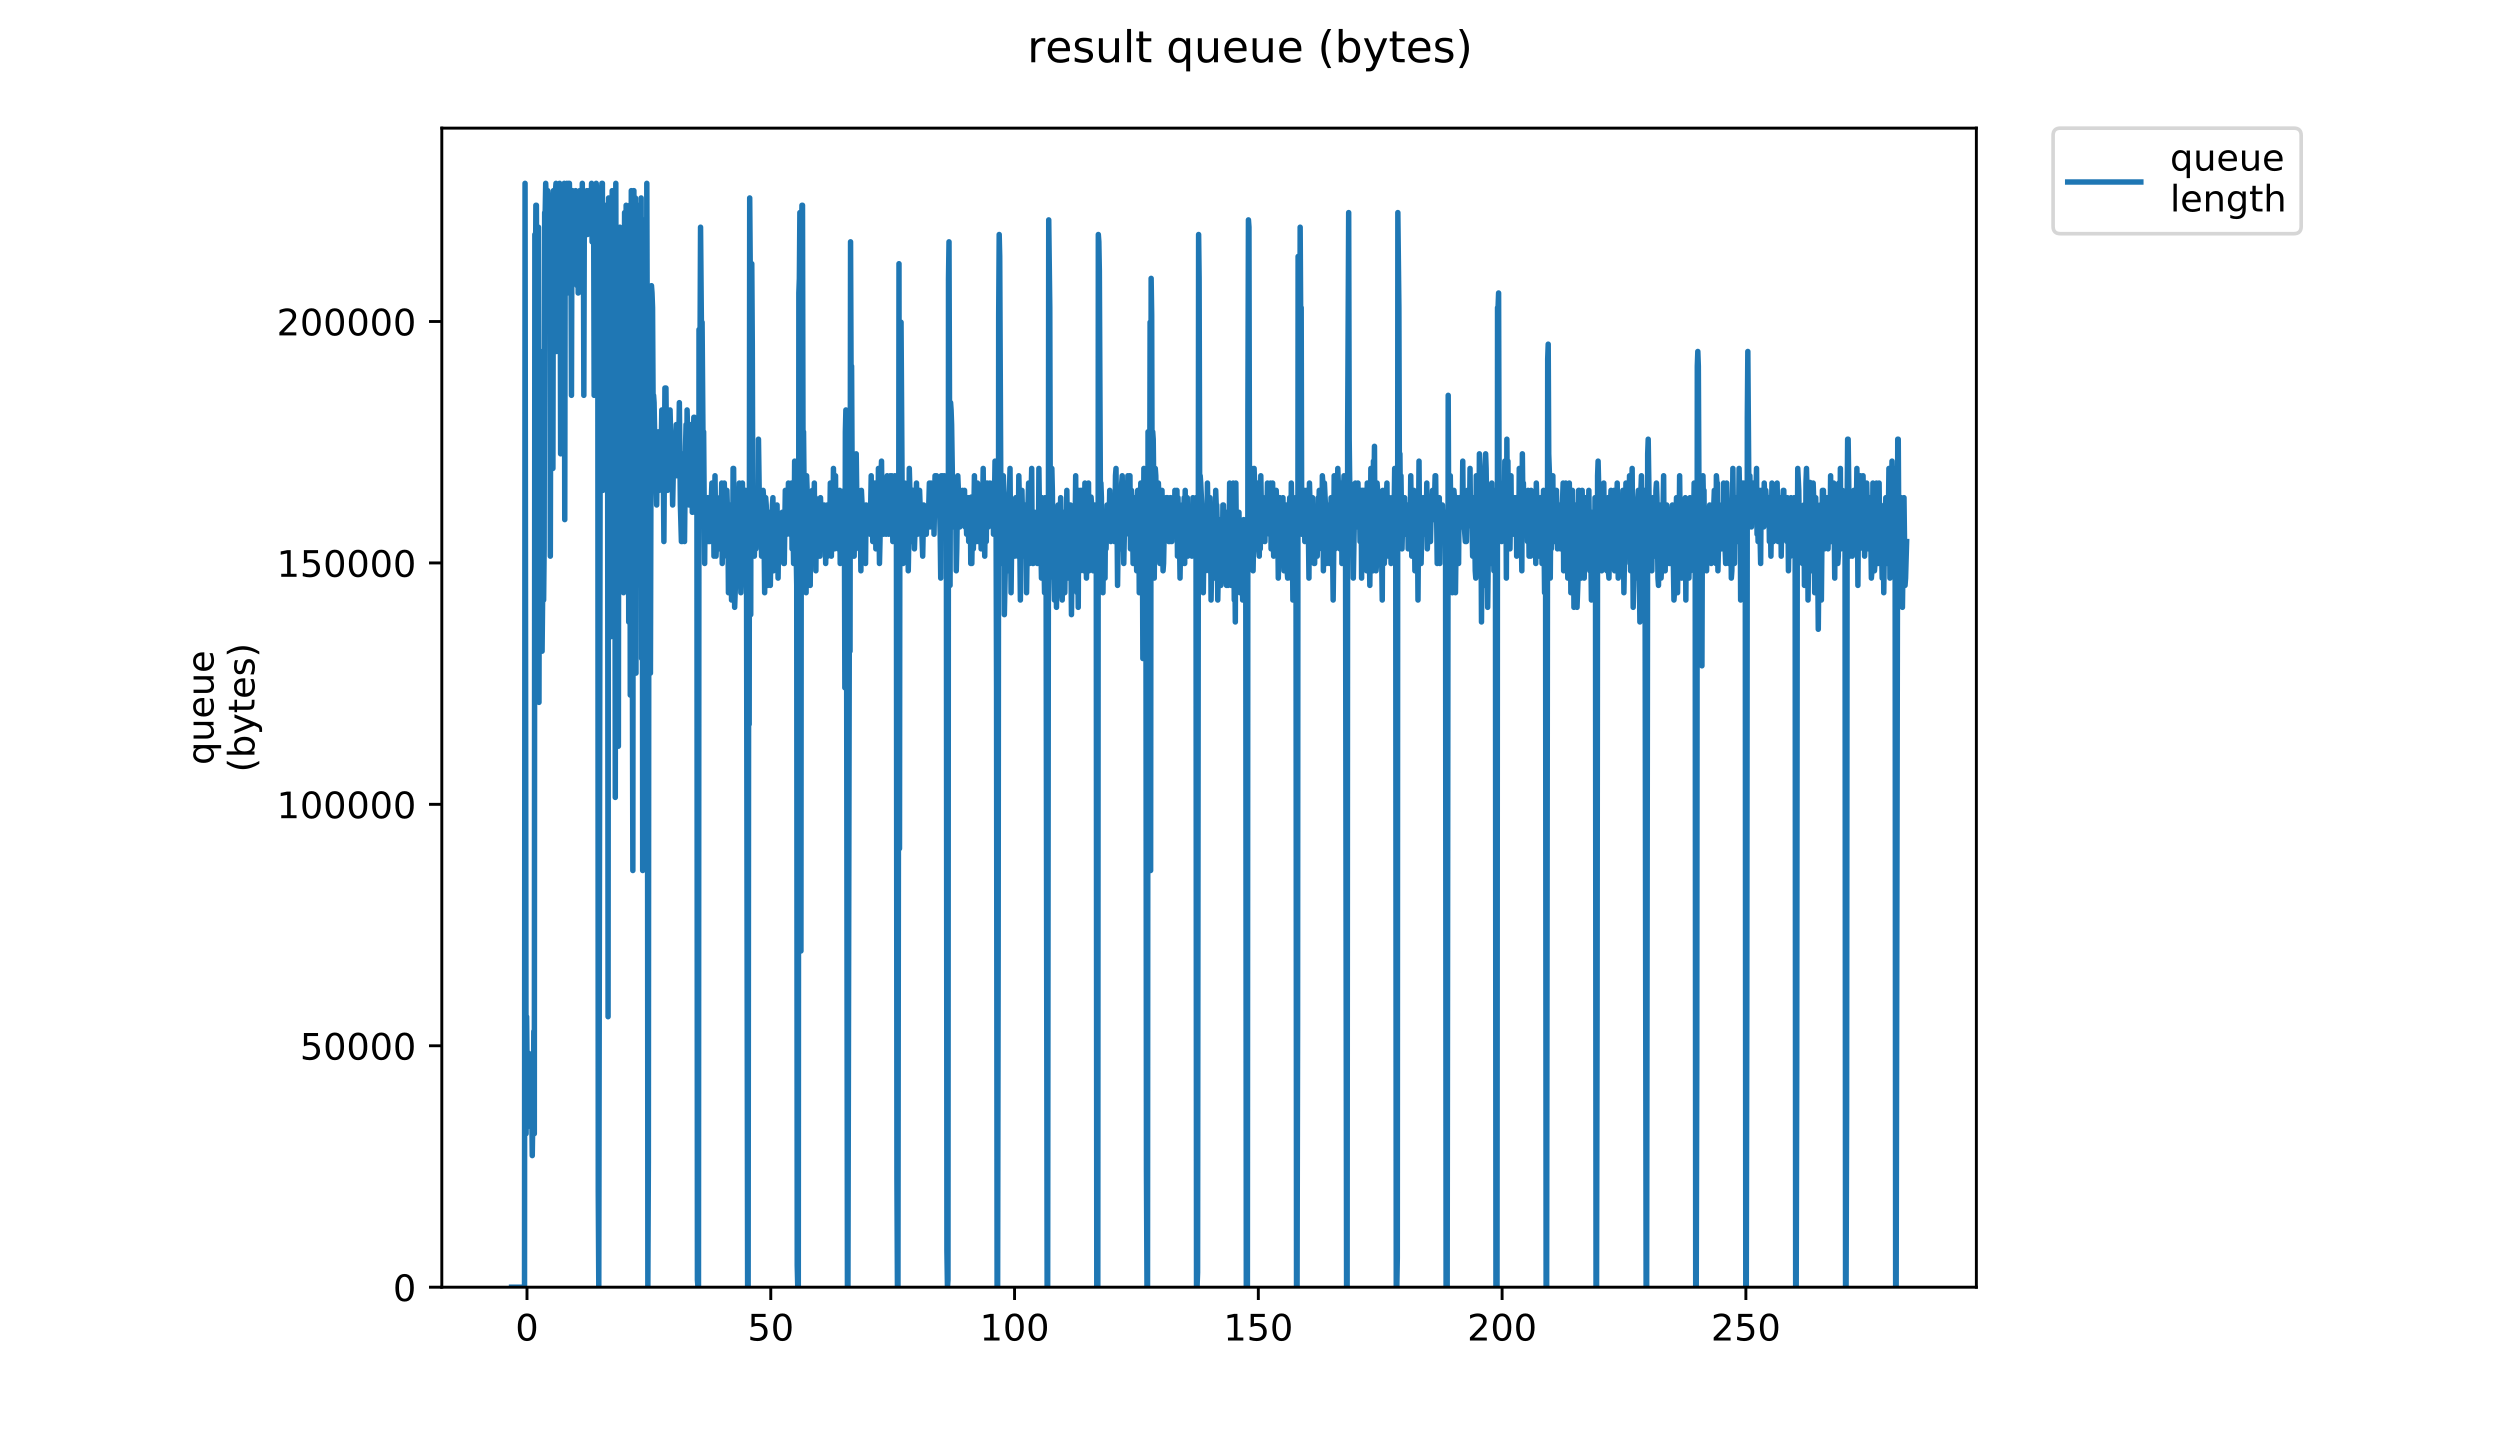 <?xml version="1.0" encoding="utf-8" standalone="no"?>
<!DOCTYPE svg PUBLIC "-//W3C//DTD SVG 1.1//EN"
  "http://www.w3.org/Graphics/SVG/1.1/DTD/svg11.dtd">
<!-- Created with matplotlib (https://matplotlib.org/) -->
<svg height="396pt" version="1.1" viewBox="0 0 684 396" width="684pt" xmlns="http://www.w3.org/2000/svg" xmlns:xlink="http://www.w3.org/1999/xlink">
 <defs>
  <style type="text/css">
*{stroke-linecap:butt;stroke-linejoin:round;}
  </style>
 </defs>
 <g id="figure_1">
  <g id="patch_1">
   <path d="M 0 396 
L 684 396 
L 684 0 
L 0 0 
z
" style="fill:#ffffff;"/>
  </g>
  <g id="axes_1">
   <g id="patch_2">
    <path d="M 120.879 352.174 
L 540.734 352.174 
L 540.734 35.062 
L 120.879 35.062 
z
" style="fill:#ffffff;"/>
   </g>
   <g id="matplotlib.axis_1">
    <g id="xtick_1">
     <g id="line2d_1">
      <defs>
       <path d="M 0 0 
L 0 3.5 
" id="m35d3e239e5" style="stroke:#000000;stroke-width:0.8;"/>
      </defs>
      <g>
       <use style="stroke:#000000;stroke-width:0.8;" x="144.186" xlink:href="#m35d3e239e5" y="352.174"/>
      </g>
     </g>
     <g id="text_1">
      <!-- 0 -->
      <defs>
       <path d="M 31.781 66.406 
Q 24.172 66.406 20.328 58.906 
Q 16.5 51.422 16.5 36.375 
Q 16.5 21.391 20.328 13.891 
Q 24.172 6.391 31.781 6.391 
Q 39.453 6.391 43.281 13.891 
Q 47.125 21.391 47.125 36.375 
Q 47.125 51.422 43.281 58.906 
Q 39.453 66.406 31.781 66.406 
z
M 31.781 74.219 
Q 44.047 74.219 50.516 64.516 
Q 56.984 54.828 56.984 36.375 
Q 56.984 17.969 50.516 8.266 
Q 44.047 -1.422 31.781 -1.422 
Q 19.531 -1.422 13.062 8.266 
Q 6.594 17.969 6.594 36.375 
Q 6.594 54.828 13.062 64.516 
Q 19.531 74.219 31.781 74.219 
z
" id="DejaVuSans-48"/>
      </defs>
      <g transform="translate(141.005 366.773)scale(0.1 -0.1)">
       <use xlink:href="#DejaVuSans-48"/>
      </g>
     </g>
    </g>
    <g id="xtick_2">
     <g id="line2d_2">
      <g>
       <use style="stroke:#000000;stroke-width:0.8;" x="210.884" xlink:href="#m35d3e239e5" y="352.174"/>
      </g>
     </g>
     <g id="text_2">
      <!-- 50 -->
      <defs>
       <path d="M 10.797 72.906 
L 49.516 72.906 
L 49.516 64.594 
L 19.828 64.594 
L 19.828 46.734 
Q 21.969 47.469 24.109 47.828 
Q 26.266 48.188 28.422 48.188 
Q 40.625 48.188 47.75 41.5 
Q 54.891 34.812 54.891 23.391 
Q 54.891 11.625 47.562 5.094 
Q 40.234 -1.422 26.906 -1.422 
Q 22.312 -1.422 17.547 -0.641 
Q 12.797 0.141 7.719 1.703 
L 7.719 11.625 
Q 12.109 9.234 16.797 8.062 
Q 21.484 6.891 26.703 6.891 
Q 35.156 6.891 40.078 11.328 
Q 45.016 15.766 45.016 23.391 
Q 45.016 31 40.078 35.438 
Q 35.156 39.891 26.703 39.891 
Q 22.75 39.891 18.812 39.016 
Q 14.891 38.141 10.797 36.281 
z
" id="DejaVuSans-53"/>
      </defs>
      <g transform="translate(204.521 366.773)scale(0.1 -0.1)">
       <use xlink:href="#DejaVuSans-53"/>
       <use x="63.623" xlink:href="#DejaVuSans-48"/>
      </g>
     </g>
    </g>
    <g id="xtick_3">
     <g id="line2d_3">
      <g>
       <use style="stroke:#000000;stroke-width:0.8;" x="277.581" xlink:href="#m35d3e239e5" y="352.174"/>
      </g>
     </g>
     <g id="text_3">
      <!-- 100 -->
      <defs>
       <path d="M 12.406 8.297 
L 28.516 8.297 
L 28.516 63.922 
L 10.984 60.406 
L 10.984 69.391 
L 28.422 72.906 
L 38.281 72.906 
L 38.281 8.297 
L 54.391 8.297 
L 54.391 0 
L 12.406 0 
z
" id="DejaVuSans-49"/>
      </defs>
      <g transform="translate(268.037 366.773)scale(0.1 -0.1)">
       <use xlink:href="#DejaVuSans-49"/>
       <use x="63.623" xlink:href="#DejaVuSans-48"/>
       <use x="127.246" xlink:href="#DejaVuSans-48"/>
      </g>
     </g>
    </g>
    <g id="xtick_4">
     <g id="line2d_4">
      <g>
       <use style="stroke:#000000;stroke-width:0.8;" x="344.278" xlink:href="#m35d3e239e5" y="352.174"/>
      </g>
     </g>
     <g id="text_4">
      <!-- 150 -->
      <g transform="translate(334.734 366.773)scale(0.1 -0.1)">
       <use xlink:href="#DejaVuSans-49"/>
       <use x="63.623" xlink:href="#DejaVuSans-53"/>
       <use x="127.246" xlink:href="#DejaVuSans-48"/>
      </g>
     </g>
    </g>
    <g id="xtick_5">
     <g id="line2d_5">
      <g>
       <use style="stroke:#000000;stroke-width:0.8;" x="410.975" xlink:href="#m35d3e239e5" y="352.174"/>
      </g>
     </g>
     <g id="text_5">
      <!-- 200 -->
      <defs>
       <path d="M 19.188 8.297 
L 53.609 8.297 
L 53.609 0 
L 7.328 0 
L 7.328 8.297 
Q 12.938 14.109 22.625 23.891 
Q 32.328 33.688 34.812 36.531 
Q 39.547 41.844 41.422 45.531 
Q 43.312 49.219 43.312 52.781 
Q 43.312 58.594 39.234 62.25 
Q 35.156 65.922 28.609 65.922 
Q 23.969 65.922 18.812 64.312 
Q 13.672 62.703 7.812 59.422 
L 7.812 69.391 
Q 13.766 71.781 18.938 73 
Q 24.125 74.219 28.422 74.219 
Q 39.75 74.219 46.484 68.547 
Q 53.219 62.891 53.219 53.422 
Q 53.219 48.922 51.531 44.891 
Q 49.859 40.875 45.406 35.406 
Q 44.188 33.984 37.641 27.219 
Q 31.109 20.453 19.188 8.297 
z
" id="DejaVuSans-50"/>
      </defs>
      <g transform="translate(401.432 366.773)scale(0.1 -0.1)">
       <use xlink:href="#DejaVuSans-50"/>
       <use x="63.623" xlink:href="#DejaVuSans-48"/>
       <use x="127.246" xlink:href="#DejaVuSans-48"/>
      </g>
     </g>
    </g>
    <g id="xtick_6">
     <g id="line2d_6">
      <g>
       <use style="stroke:#000000;stroke-width:0.8;" x="477.673" xlink:href="#m35d3e239e5" y="352.174"/>
      </g>
     </g>
     <g id="text_6">
      <!-- 250 -->
      <g transform="translate(468.129 366.773)scale(0.1 -0.1)">
       <use xlink:href="#DejaVuSans-50"/>
       <use x="63.623" xlink:href="#DejaVuSans-53"/>
       <use x="127.246" xlink:href="#DejaVuSans-48"/>
      </g>
     </g>
    </g>
   </g>
   <g id="matplotlib.axis_2">
    <g id="ytick_1">
     <g id="line2d_7">
      <defs>
       <path d="M 0 0 
L -3.5 0 
" id="m2bc2cd49a1" style="stroke:#000000;stroke-width:0.8;"/>
      </defs>
      <g>
       <use style="stroke:#000000;stroke-width:0.8;" x="120.879" xlink:href="#m2bc2cd49a1" y="352.174"/>
      </g>
     </g>
     <g id="text_7">
      <!-- 0 -->
      <g transform="translate(107.516 355.973)scale(0.1 -0.1)">
       <use xlink:href="#DejaVuSans-48"/>
      </g>
     </g>
    </g>
    <g id="ytick_2">
     <g id="line2d_8">
      <g>
       <use style="stroke:#000000;stroke-width:0.8;" x="120.879" xlink:href="#m2bc2cd49a1" y="286.122"/>
      </g>
     </g>
     <g id="text_8">
      <!-- 50000 -->
      <g transform="translate(82.066 289.921)scale(0.1 -0.1)">
       <use xlink:href="#DejaVuSans-53"/>
       <use x="63.623" xlink:href="#DejaVuSans-48"/>
       <use x="127.246" xlink:href="#DejaVuSans-48"/>
       <use x="190.869" xlink:href="#DejaVuSans-48"/>
       <use x="254.492" xlink:href="#DejaVuSans-48"/>
      </g>
     </g>
    </g>
    <g id="ytick_3">
     <g id="line2d_9">
      <g>
       <use style="stroke:#000000;stroke-width:0.8;" x="120.879" xlink:href="#m2bc2cd49a1" y="220.069"/>
      </g>
     </g>
     <g id="text_9">
      <!-- 100000 -->
      <g transform="translate(75.704 223.868)scale(0.1 -0.1)">
       <use xlink:href="#DejaVuSans-49"/>
       <use x="63.623" xlink:href="#DejaVuSans-48"/>
       <use x="127.246" xlink:href="#DejaVuSans-48"/>
       <use x="190.869" xlink:href="#DejaVuSans-48"/>
       <use x="254.492" xlink:href="#DejaVuSans-48"/>
       <use x="318.115" xlink:href="#DejaVuSans-48"/>
      </g>
     </g>
    </g>
    <g id="ytick_4">
     <g id="line2d_10">
      <g>
       <use style="stroke:#000000;stroke-width:0.8;" x="120.879" xlink:href="#m2bc2cd49a1" y="154.016"/>
      </g>
     </g>
     <g id="text_10">
      <!-- 150000 -->
      <g transform="translate(75.704 157.816)scale(0.1 -0.1)">
       <use xlink:href="#DejaVuSans-49"/>
       <use x="63.623" xlink:href="#DejaVuSans-53"/>
       <use x="127.246" xlink:href="#DejaVuSans-48"/>
       <use x="190.869" xlink:href="#DejaVuSans-48"/>
       <use x="254.492" xlink:href="#DejaVuSans-48"/>
       <use x="318.115" xlink:href="#DejaVuSans-48"/>
      </g>
     </g>
    </g>
    <g id="ytick_5">
     <g id="line2d_11">
      <g>
       <use style="stroke:#000000;stroke-width:0.8;" x="120.879" xlink:href="#m2bc2cd49a1" y="87.964"/>
      </g>
     </g>
     <g id="text_11">
      <!-- 200000 -->
      <g transform="translate(75.704 91.763)scale(0.1 -0.1)">
       <use xlink:href="#DejaVuSans-50"/>
       <use x="63.623" xlink:href="#DejaVuSans-48"/>
       <use x="127.246" xlink:href="#DejaVuSans-48"/>
       <use x="190.869" xlink:href="#DejaVuSans-48"/>
       <use x="254.492" xlink:href="#DejaVuSans-48"/>
       <use x="318.115" xlink:href="#DejaVuSans-48"/>
      </g>
     </g>
    </g>
    <g id="text_12">
     <!-- queue -->
     <defs>
      <path d="M 14.797 27.297 
Q 14.797 17.391 18.875 11.75 
Q 22.953 6.109 30.078 6.109 
Q 37.203 6.109 41.297 11.75 
Q 45.406 17.391 45.406 27.297 
Q 45.406 37.203 41.297 42.844 
Q 37.203 48.484 30.078 48.484 
Q 22.953 48.484 18.875 42.844 
Q 14.797 37.203 14.797 27.297 
z
M 45.406 8.203 
Q 42.578 3.328 38.25 0.953 
Q 33.938 -1.422 27.875 -1.422 
Q 17.969 -1.422 11.734 6.484 
Q 5.516 14.406 5.516 27.297 
Q 5.516 40.188 11.734 48.094 
Q 17.969 56 27.875 56 
Q 33.938 56 38.25 53.625 
Q 42.578 51.266 45.406 46.391 
L 45.406 54.688 
L 54.391 54.688 
L 54.391 -20.797 
L 45.406 -20.797 
z
" id="DejaVuSans-113"/>
      <path d="M 8.5 21.578 
L 8.5 54.688 
L 17.484 54.688 
L 17.484 21.922 
Q 17.484 14.156 20.5 10.266 
Q 23.531 6.391 29.594 6.391 
Q 36.859 6.391 41.078 11.031 
Q 45.312 15.672 45.312 23.688 
L 45.312 54.688 
L 54.297 54.688 
L 54.297 0 
L 45.312 0 
L 45.312 8.406 
Q 42.047 3.422 37.719 1 
Q 33.406 -1.422 27.688 -1.422 
Q 18.266 -1.422 13.375 4.438 
Q 8.5 10.297 8.5 21.578 
z
M 31.109 56 
z
" id="DejaVuSans-117"/>
      <path d="M 56.203 29.594 
L 56.203 25.203 
L 14.891 25.203 
Q 15.484 15.922 20.484 11.062 
Q 25.484 6.203 34.422 6.203 
Q 39.594 6.203 44.453 7.469 
Q 49.312 8.734 54.109 11.281 
L 54.109 2.781 
Q 49.266 0.734 44.188 -0.344 
Q 39.109 -1.422 33.891 -1.422 
Q 20.797 -1.422 13.156 6.188 
Q 5.516 13.812 5.516 26.812 
Q 5.516 40.234 12.766 48.109 
Q 20.016 56 32.328 56 
Q 43.359 56 49.781 48.891 
Q 56.203 41.797 56.203 29.594 
z
M 47.219 32.234 
Q 47.125 39.594 43.094 43.984 
Q 39.062 48.391 32.422 48.391 
Q 24.906 48.391 20.391 44.141 
Q 15.875 39.891 15.188 32.172 
z
" id="DejaVuSans-101"/>
     </defs>
     <g transform="translate(58.426 209.283)rotate(-90)scale(0.1 -0.1)">
      <use xlink:href="#DejaVuSans-113"/>
      <use x="63.477" xlink:href="#DejaVuSans-117"/>
      <use x="126.855" xlink:href="#DejaVuSans-101"/>
      <use x="188.379" xlink:href="#DejaVuSans-117"/>
      <use x="251.758" xlink:href="#DejaVuSans-101"/>
     </g>
     <!-- (bytes) -->
     <defs>
      <path d="M 31 75.875 
Q 24.469 64.656 21.281 53.656 
Q 18.109 42.672 18.109 31.391 
Q 18.109 20.125 21.312 9.062 
Q 24.516 -2 31 -13.188 
L 23.188 -13.188 
Q 15.875 -1.703 12.234 9.375 
Q 8.594 20.453 8.594 31.391 
Q 8.594 42.281 12.203 53.312 
Q 15.828 64.359 23.188 75.875 
z
" id="DejaVuSans-40"/>
      <path d="M 48.688 27.297 
Q 48.688 37.203 44.609 42.844 
Q 40.531 48.484 33.406 48.484 
Q 26.266 48.484 22.188 42.844 
Q 18.109 37.203 18.109 27.297 
Q 18.109 17.391 22.188 11.75 
Q 26.266 6.109 33.406 6.109 
Q 40.531 6.109 44.609 11.75 
Q 48.688 17.391 48.688 27.297 
z
M 18.109 46.391 
Q 20.953 51.266 25.266 53.625 
Q 29.594 56 35.594 56 
Q 45.562 56 51.781 48.094 
Q 58.016 40.188 58.016 27.297 
Q 58.016 14.406 51.781 6.484 
Q 45.562 -1.422 35.594 -1.422 
Q 29.594 -1.422 25.266 0.953 
Q 20.953 3.328 18.109 8.203 
L 18.109 0 
L 9.078 0 
L 9.078 75.984 
L 18.109 75.984 
z
" id="DejaVuSans-98"/>
      <path d="M 32.172 -5.078 
Q 28.375 -14.844 24.75 -17.812 
Q 21.141 -20.797 15.094 -20.797 
L 7.906 -20.797 
L 7.906 -13.281 
L 13.188 -13.281 
Q 16.891 -13.281 18.938 -11.516 
Q 21 -9.766 23.484 -3.219 
L 25.094 0.875 
L 2.984 54.688 
L 12.5 54.688 
L 29.594 11.922 
L 46.688 54.688 
L 56.203 54.688 
z
" id="DejaVuSans-121"/>
      <path d="M 18.312 70.219 
L 18.312 54.688 
L 36.812 54.688 
L 36.812 47.703 
L 18.312 47.703 
L 18.312 18.016 
Q 18.312 11.328 20.141 9.422 
Q 21.969 7.516 27.594 7.516 
L 36.812 7.516 
L 36.812 0 
L 27.594 0 
Q 17.188 0 13.234 3.875 
Q 9.281 7.766 9.281 18.016 
L 9.281 47.703 
L 2.688 47.703 
L 2.688 54.688 
L 9.281 54.688 
L 9.281 70.219 
z
" id="DejaVuSans-116"/>
      <path d="M 44.281 53.078 
L 44.281 44.578 
Q 40.484 46.531 36.375 47.5 
Q 32.281 48.484 27.875 48.484 
Q 21.188 48.484 17.844 46.438 
Q 14.5 44.391 14.5 40.281 
Q 14.5 37.156 16.891 35.375 
Q 19.281 33.594 26.516 31.984 
L 29.594 31.297 
Q 39.156 29.25 43.188 25.516 
Q 47.219 21.781 47.219 15.094 
Q 47.219 7.469 41.188 3.016 
Q 35.156 -1.422 24.609 -1.422 
Q 20.219 -1.422 15.453 -0.562 
Q 10.688 0.297 5.422 2 
L 5.422 11.281 
Q 10.406 8.688 15.234 7.391 
Q 20.062 6.109 24.812 6.109 
Q 31.156 6.109 34.562 8.281 
Q 37.984 10.453 37.984 14.406 
Q 37.984 18.062 35.516 20.016 
Q 33.062 21.969 24.703 23.781 
L 21.578 24.516 
Q 13.234 26.266 9.516 29.906 
Q 5.812 33.547 5.812 39.891 
Q 5.812 47.609 11.281 51.797 
Q 16.75 56 26.812 56 
Q 31.781 56 36.172 55.266 
Q 40.578 54.547 44.281 53.078 
z
" id="DejaVuSans-115"/>
      <path d="M 8.016 75.875 
L 15.828 75.875 
Q 23.141 64.359 26.781 53.312 
Q 30.422 42.281 30.422 31.391 
Q 30.422 20.453 26.781 9.375 
Q 23.141 -1.703 15.828 -13.188 
L 8.016 -13.188 
Q 14.5 -2 17.703 9.062 
Q 20.906 20.125 20.906 31.391 
Q 20.906 42.672 17.703 53.656 
Q 14.5 64.656 8.016 75.875 
z
" id="DejaVuSans-41"/>
     </defs>
     <g transform="translate(69.624 211.295)rotate(-90)scale(0.1 -0.1)">
      <use xlink:href="#DejaVuSans-40"/>
      <use x="39.014" xlink:href="#DejaVuSans-98"/>
      <use x="102.49" xlink:href="#DejaVuSans-121"/>
      <use x="161.67" xlink:href="#DejaVuSans-116"/>
      <use x="200.879" xlink:href="#DejaVuSans-101"/>
      <use x="262.402" xlink:href="#DejaVuSans-115"/>
      <use x="314.502" xlink:href="#DejaVuSans-41"/>
     </g>
    </g>
   </g>
   <g id="line2d_12">
    <path clip-path="url(#pea3eb26636)" d="M 139.963 352.174 
L 143.509 352.174 
L 143.653 50.163 
L 143.938 310.173 
L 144.078 278.171 
L 144.36 308.173 
L 144.504 308.173 
L 144.644 288.172 
L 144.785 306.18 
L 144.926 304.172 
L 145.206 308.173 
L 145.346 290.172 
L 145.626 316.173 
L 145.767 306.18 
L 145.908 310.173 
L 146.048 282.172 
L 146.19 310.173 
L 146.332 64.164 
L 146.474 82.164 
L 146.614 56.163 
L 146.756 56.163 
L 147.039 120.166 
L 147.182 108.165 
L 147.324 62.163 
L 147.466 192.168 
L 147.609 114.165 
L 147.891 96.165 
L 148.172 174.168 
L 148.313 178.168 
L 148.594 150.167 
L 148.734 164.167 
L 148.877 150.167 
L 149.02 58.163 
L 149.162 58.163 
L 149.302 50.163 
L 149.444 54.163 
L 149.584 54.163 
L 149.725 58.163 
L 149.866 52.163 
L 150.148 56.163 
L 150.288 72.153 
L 150.429 66.164 
L 150.569 152.167 
L 150.71 82.164 
L 150.992 110.165 
L 151.276 128.166 
L 151.417 52.163 
L 151.557 64.164 
L 151.698 52.163 
L 151.839 66.164 
L 151.98 52.163 
L 152.12 50.163 
L 152.261 96.165 
L 152.543 56.163 
L 152.683 52.163 
L 152.964 94.165 
L 153.104 50.163 
L 153.244 58.163 
L 153.386 124.166 
L 153.671 52.163 
L 153.812 56.163 
L 153.953 64.164 
L 154.093 52.163 
L 154.233 96.165 
L 154.373 50.163 
L 154.514 142.166 
L 154.656 54.163 
L 154.799 52.163 
L 154.939 54.163 
L 155.083 50.163 
L 155.224 80.164 
L 155.506 50.163 
L 155.646 52.163 
L 155.789 50.163 
L 155.931 58.163 
L 156.073 58.163 
L 156.214 70.164 
L 156.355 108.165 
L 156.495 52.163 
L 156.635 52.163 
L 156.778 58.163 
L 156.921 56.163 
L 157.204 60.163 
L 157.345 58.163 
L 157.485 52.163 
L 157.625 56.163 
L 157.767 54.163 
L 157.908 78.164 
L 158.049 54.163 
L 158.19 80.164 
L 158.33 54.163 
L 158.471 56.163 
L 158.612 52.163 
L 158.753 56.163 
L 158.894 52.163 
L 159.035 56.163 
L 159.176 66.164 
L 159.316 50.163 
L 159.457 80.164 
L 159.597 56.163 
L 159.738 108.165 
L 159.879 56.163 
L 160.019 58.163 
L 160.159 54.163 
L 160.301 54.163 
L 160.441 56.163 
L 160.582 52.163 
L 160.722 64.164 
L 161.004 54.163 
L 161.145 52.163 
L 161.567 52.163 
L 161.708 60.163 
L 161.849 50.163 
L 161.991 66.164 
L 162.273 62.163 
L 162.415 56.163 
L 162.557 108.165 
L 162.698 64.164 
L 162.839 62.163 
L 162.98 88.164 
L 163.121 50.163 
L 163.403 56.163 
L 163.544 52.163 
L 163.685 326.173 
L 163.828 352.174 
L 164.252 92.165 
L 164.393 58.163 
L 164.674 50.163 
L 164.815 50.163 
L 164.957 134.166 
L 165.241 112.165 
L 165.382 86.164 
L 165.523 132.166 
L 165.805 56.163 
L 165.946 68.164 
L 166.086 68.164 
L 166.228 90.165 
L 166.369 278.171 
L 166.51 54.163 
L 166.651 136.166 
L 166.792 114.165 
L 166.932 60.163 
L 167.073 60.163 
L 167.214 174.168 
L 167.354 140.166 
L 167.494 52.163 
L 167.637 136.166 
L 167.778 76.164 
L 167.92 96.165 
L 168.061 54.163 
L 168.203 94.165 
L 168.344 218.169 
L 168.485 50.163 
L 168.766 204.169 
L 168.907 66.164 
L 169.049 74.164 
L 169.19 204.169 
L 169.331 64.164 
L 169.472 94.165 
L 169.612 62.163 
L 169.755 92.165 
L 169.897 96.165 
L 170.039 106.165 
L 170.18 138.166 
L 170.321 70.164 
L 170.462 88.164 
L 170.603 162.167 
L 170.886 58.163 
L 171.029 140.166 
L 171.17 124.166 
L 171.313 56.163 
L 171.595 138.166 
L 171.736 120.166 
L 171.877 86.164 
L 172.018 170.167 
L 172.3 56.163 
L 172.442 190.168 
L 172.724 52.163 
L 173.147 238.17 
L 173.289 52.163 
L 173.43 52.163 
L 173.57 152.167 
L 173.714 70.164 
L 173.858 54.163 
L 174.002 184.168 
L 174.143 56.163 
L 174.283 150.167 
L 174.425 58.163 
L 174.708 158.167 
L 174.848 56.163 
L 174.988 64.164 
L 175.13 160.167 
L 175.272 150.167 
L 175.413 54.163 
L 175.555 180.168 
L 175.696 60.163 
L 175.837 238.17 
L 176.12 60.163 
L 176.261 68.164 
L 176.403 170.167 
L 176.544 68.164 
L 176.827 152.167 
L 176.968 50.163 
L 177.109 100.165 
L 177.25 352.174 
L 177.391 318.173 
L 177.533 130.166 
L 177.674 120.166 
L 177.816 182.168 
L 177.957 184.168 
L 178.241 78.164 
L 178.39 80.164 
L 178.536 84.164 
L 178.676 108.165 
L 178.817 108.165 
L 178.958 110.165 
L 179.382 134.166 
L 179.524 132.166 
L 179.664 138.166 
L 179.805 122.166 
L 179.945 128.166 
L 180.085 118.147 
L 180.226 120.166 
L 180.368 134.166 
L 180.508 118.147 
L 180.649 120.166 
L 180.789 130.166 
L 181.071 112.165 
L 181.495 130.166 
L 181.64 148.167 
L 181.921 106.165 
L 182.203 106.165 
L 182.343 120.166 
L 182.484 120.166 
L 182.624 134.166 
L 182.765 124.166 
L 182.908 130.166 
L 183.329 112.165 
L 183.472 118.147 
L 183.613 132.166 
L 183.753 134.166 
L 183.894 128.166 
L 184.034 138.166 
L 184.317 124.166 
L 184.458 122.166 
L 184.603 128.166 
L 185.026 116.165 
L 185.166 130.166 
L 185.448 118.147 
L 185.589 118.147 
L 185.729 120.166 
L 185.87 110.165 
L 186.151 138.166 
L 186.433 148.167 
L 186.573 148.167 
L 186.856 124.166 
L 186.999 130.166 
L 187.139 124.166 
L 187.281 148.167 
L 187.564 122.166 
L 187.705 116.165 
L 187.846 138.166 
L 187.987 112.165 
L 188.129 118.147 
L 188.27 136.166 
L 188.415 136.166 
L 188.559 138.166 
L 188.703 118.147 
L 188.846 126.166 
L 189.128 116.165 
L 189.271 122.166 
L 189.411 140.166 
L 189.693 120.166 
L 189.833 114.165 
L 189.973 114.165 
L 190.113 140.166 
L 190.253 134.166 
L 190.393 138.166 
L 190.673 126.166 
L 190.813 350.174 
L 190.96 352.174 
L 191.104 352.174 
L 191.248 90.165 
L 191.389 128.166 
L 191.669 62.163 
L 191.95 94.165 
L 192.091 88.164 
L 192.372 124.166 
L 192.512 118.147 
L 192.793 154.167 
L 192.933 136.166 
L 193.073 136.166 
L 193.214 148.167 
L 193.355 138.166 
L 193.496 146.167 
L 193.636 136.166 
L 193.778 148.167 
L 193.921 142.166 
L 194.064 144.167 
L 194.205 148.167 
L 194.773 132.166 
L 194.917 146.167 
L 195.059 148.167 
L 195.202 134.166 
L 195.342 152.167 
L 195.624 130.166 
L 195.908 152.167 
L 196.048 148.167 
L 196.19 136.166 
L 196.331 146.167 
L 196.474 140.166 
L 196.615 140.166 
L 196.755 150.167 
L 196.895 148.167 
L 197.035 138.166 
L 197.176 146.167 
L 197.461 132.166 
L 197.602 154.167 
L 197.747 138.166 
L 197.887 138.166 
L 198.028 152.167 
L 198.169 132.166 
L 198.452 150.167 
L 198.734 138.166 
L 198.876 134.166 
L 199.158 144.167 
L 199.301 162.167 
L 199.444 156.167 
L 199.586 156.167 
L 199.727 138.166 
L 199.867 140.166 
L 200.148 164.167 
L 200.288 146.167 
L 200.429 160.167 
L 200.572 128.166 
L 200.716 128.166 
L 201 166.167 
L 201.284 158.167 
L 201.425 138.166 
L 201.713 148.167 
L 201.854 146.167 
L 201.995 146.167 
L 202.276 132.166 
L 202.702 162.167 
L 202.842 156.167 
L 202.984 156.167 
L 203.127 132.166 
L 203.412 152.167 
L 203.553 156.167 
L 203.694 146.167 
L 203.835 148.167 
L 203.976 134.166 
L 204.26 162.167 
L 204.549 352.174 
L 204.692 352.174 
L 204.836 162.167 
L 204.976 198.169 
L 205.117 54.163 
L 205.259 72.153 
L 205.399 168.167 
L 205.543 74.164 
L 205.684 72.153 
L 205.826 94.165 
L 205.967 138.166 
L 206.108 136.166 
L 206.39 152.167 
L 206.67 142.166 
L 206.811 150.167 
L 206.952 140.166 
L 207.093 142.166 
L 207.235 140.166 
L 207.375 148.167 
L 207.516 120.166 
L 207.798 140.166 
L 207.938 138.166 
L 208.078 140.166 
L 208.22 144.167 
L 208.362 152.167 
L 208.503 136.166 
L 208.644 140.166 
L 208.787 134.166 
L 208.927 136.166 
L 209.209 162.167 
L 209.492 136.166 
L 209.633 138.166 
L 209.915 144.167 
L 210.059 160.167 
L 210.199 144.167 
L 210.34 148.167 
L 210.622 140.166 
L 210.763 160.167 
L 210.905 150.167 
L 211.048 152.167 
L 211.329 138.166 
L 211.47 136.166 
L 211.612 156.167 
L 211.752 152.167 
L 211.893 142.166 
L 212.033 142.166 
L 212.175 146.167 
L 212.315 144.167 
L 212.598 138.166 
L 212.882 158.167 
L 213.024 148.167 
L 213.305 144.167 
L 213.446 148.167 
L 213.73 148.167 
L 213.871 150.167 
L 214.011 140.166 
L 214.153 146.167 
L 214.295 146.167 
L 214.436 154.167 
L 214.577 154.167 
L 214.862 134.166 
L 215.004 140.166 
L 215.145 140.166 
L 215.286 146.167 
L 215.428 144.167 
L 215.573 140.166 
L 215.714 132.166 
L 215.856 140.166 
L 215.997 140.166 
L 216.139 146.167 
L 216.28 140.166 
L 216.421 140.166 
L 216.562 132.166 
L 216.704 150.167 
L 216.846 136.166 
L 217.127 154.167 
L 217.27 146.167 
L 217.413 126.166 
L 217.982 160.167 
L 218.122 346.174 
L 218.267 352.174 
L 218.414 352.174 
L 218.564 80.164 
L 218.706 76.164 
L 218.846 58.163 
L 218.996 62.163 
L 219.137 260.187 
L 219.28 64.164 
L 219.421 56.163 
L 219.563 56.163 
L 219.704 122.166 
L 219.845 118.147 
L 220.266 160.167 
L 220.407 132.166 
L 220.547 162.167 
L 220.687 130.166 
L 220.83 134.166 
L 221.114 160.167 
L 221.255 142.166 
L 221.396 150.167 
L 221.537 150.167 
L 221.678 160.167 
L 221.818 138.166 
L 221.959 144.167 
L 222.239 134.166 
L 222.519 144.167 
L 222.66 146.167 
L 222.8 132.166 
L 222.941 154.167 
L 223.081 136.166 
L 223.222 156.167 
L 223.363 140.166 
L 223.503 138.166 
L 223.644 138.166 
L 223.925 150.167 
L 224.066 152.167 
L 224.207 142.166 
L 224.347 152.167 
L 224.489 136.166 
L 224.772 146.167 
L 224.913 144.167 
L 225.059 148.167 
L 225.2 142.166 
L 225.341 142.166 
L 225.484 138.166 
L 225.625 146.167 
L 225.766 144.167 
L 225.906 154.167 
L 226.047 144.167 
L 226.188 146.167 
L 226.332 138.166 
L 226.472 152.167 
L 226.613 148.167 
L 226.756 148.167 
L 226.897 146.167 
L 227.038 142.166 
L 227.179 132.166 
L 227.462 152.167 
L 227.603 138.166 
L 227.746 136.166 
L 227.887 148.167 
L 228.029 128.166 
L 228.313 150.167 
L 228.596 130.166 
L 228.736 145.935 
L 228.876 146.167 
L 229.017 144.167 
L 229.306 150.167 
L 229.448 142.166 
L 229.59 142.166 
L 229.735 134.166 
L 229.878 154.167 
L 230.019 152.167 
L 230.16 136.166 
L 230.3 136.166 
L 230.441 146.167 
L 230.583 136.166 
L 230.724 148.167 
L 230.865 150.167 
L 231.007 134.166 
L 231.149 188.168 
L 231.29 118.147 
L 231.432 112.165 
L 231.573 128.166 
L 231.857 352.174 
L 231.998 352.174 
L 232.43 144.167 
L 232.57 178.168 
L 232.711 66.164 
L 232.851 102.165 
L 232.992 100.165 
L 233.133 128.166 
L 233.274 130.166 
L 233.415 128.166 
L 233.555 152.167 
L 233.699 152.167 
L 233.84 136.166 
L 234.122 150.167 
L 234.262 124.166 
L 234.547 146.167 
L 234.828 134.166 
L 234.968 144.167 
L 235.112 138.166 
L 235.253 146.167 
L 235.398 144.167 
L 235.538 156.167 
L 235.679 134.166 
L 235.962 140.166 
L 236.244 144.167 
L 236.385 140.166 
L 236.527 140.166 
L 236.668 144.167 
L 236.81 154.167 
L 236.953 138.166 
L 237.094 140.166 
L 237.235 146.167 
L 237.516 140.166 
L 237.657 142.166 
L 237.799 138.166 
L 238.08 146.167 
L 238.361 130.166 
L 238.502 142.166 
L 238.643 136.166 
L 238.785 148.167 
L 238.926 134.166 
L 239.069 142.166 
L 239.209 132.166 
L 239.351 134.166 
L 239.491 132.166 
L 239.632 150.167 
L 239.916 136.166 
L 240.056 138.166 
L 240.196 144.167 
L 240.336 128.166 
L 240.622 154.167 
L 240.762 148.167 
L 241.043 130.166 
L 241.184 126.166 
L 241.324 140.166 
L 241.604 136.166 
L 241.747 146.167 
L 242.168 132.166 
L 242.309 144.167 
L 242.449 146.167 
L 242.729 130.166 
L 242.871 136.166 
L 243.011 134.166 
L 243.154 146.167 
L 243.294 136.166 
L 243.434 142.166 
L 243.573 130.166 
L 243.713 142.166 
L 243.994 130.166 
L 244.274 148.167 
L 244.418 138.166 
L 244.699 138.166 
L 244.839 130.166 
L 244.979 142.166 
L 245.119 144.167 
L 245.259 142.166 
L 245.399 322.173 
L 245.539 352.174 
L 245.683 352.174 
L 245.963 72.153 
L 246.103 232.17 
L 246.243 94.165 
L 246.384 88.164 
L 246.524 88.164 
L 246.808 132.166 
L 246.951 132.166 
L 247.094 154.167 
L 247.235 152.167 
L 247.375 134.166 
L 247.515 132.166 
L 247.655 144.167 
L 247.797 142.166 
L 248.077 152.167 
L 248.357 132.166 
L 248.498 156.167 
L 248.639 148.167 
L 248.779 128.166 
L 249.059 138.166 
L 249.199 140.166 
L 249.339 148.167 
L 249.481 146.167 
L 249.622 134.111 
L 249.765 142.166 
L 249.906 138.166 
L 250.046 140.166 
L 250.186 150.167 
L 250.753 132.166 
L 250.892 146.167 
L 251.035 146.167 
L 251.175 144.167 
L 251.315 140.166 
L 251.455 140.166 
L 251.595 134.166 
L 251.88 142.166 
L 252.02 140.166 
L 252.447 152.167 
L 252.729 138.166 
L 252.869 140.166 
L 253.009 144.167 
L 253.15 144.167 
L 253.292 142.166 
L 253.433 146.167 
L 253.574 142.166 
L 253.717 142.166 
L 253.857 140.166 
L 253.998 142.166 
L 254.278 132.166 
L 254.419 144.167 
L 254.559 140.166 
L 254.702 132.166 
L 254.844 134.166 
L 254.985 142.166 
L 255.126 136.166 
L 255.406 136.166 
L 255.547 146.167 
L 255.828 130.166 
L 255.969 130.166 
L 256.109 140.166 
L 256.249 130.166 
L 256.39 132.166 
L 256.532 138.166 
L 256.672 134.166 
L 256.814 140.166 
L 257.096 140.166 
L 257.239 146.167 
L 257.383 158.167 
L 257.524 130.166 
L 257.806 146.167 
L 257.946 130.166 
L 258.227 146.111 
L 258.367 130.166 
L 258.509 142.166 
L 258.65 142.166 
L 258.791 138.166 
L 258.932 144.167 
L 259.075 342.174 
L 259.223 352.174 
L 259.369 350.174 
L 259.51 76.164 
L 259.65 66.164 
L 259.935 160.167 
L 260.077 110.165 
L 260.217 112.165 
L 260.358 116.165 
L 260.783 144.167 
L 260.924 144.167 
L 261.065 138.166 
L 261.206 138.166 
L 261.347 134.166 
L 261.488 138.166 
L 261.63 156.167 
L 261.773 150.167 
L 262.055 130.166 
L 262.615 144.167 
L 262.758 138.166 
L 262.898 138.166 
L 263.045 136.166 
L 263.186 140.166 
L 263.329 134.166 
L 263.611 142.166 
L 263.754 142.166 
L 263.896 134.166 
L 264.037 144.167 
L 264.181 136.166 
L 264.468 146.167 
L 264.61 140.166 
L 264.751 146.167 
L 264.892 136.166 
L 265.034 148.167 
L 265.177 148.167 
L 265.319 136.166 
L 265.461 136.166 
L 265.603 154.167 
L 265.747 136 
L 265.89 154.167 
L 266.032 144.167 
L 266.173 144.167 
L 266.314 150.167 
L 266.599 130.166 
L 266.741 144.167 
L 266.882 146.167 
L 267.023 138.166 
L 267.164 148.167 
L 267.446 132.166 
L 267.728 148.167 
L 268.15 134.166 
L 268.292 134.166 
L 268.433 150.167 
L 268.715 134.166 
L 268.856 138.166 
L 268.999 128.166 
L 269.14 142.166 
L 269.281 142.166 
L 269.421 152.167 
L 269.562 140.166 
L 269.703 138.166 
L 269.846 148.167 
L 269.987 132.166 
L 270.128 132.166 
L 270.268 142.166 
L 270.409 144.167 
L 270.832 132.166 
L 271.114 142.166 
L 271.254 136.166 
L 271.394 142.166 
L 271.675 132.166 
L 271.815 146.167 
L 271.955 136.166 
L 272.096 136.166 
L 272.236 126.166 
L 272.376 142.166 
L 272.517 140.166 
L 272.658 188.168 
L 272.804 352.174 
L 272.95 352.174 
L 273.1 260.187 
L 273.24 86.164 
L 273.38 64.164 
L 273.521 70.164 
L 273.802 130.166 
L 273.942 132.166 
L 274.082 154.167 
L 274.505 130.166 
L 274.647 134.166 
L 274.788 168.167 
L 275.356 140.166 
L 275.496 156.167 
L 275.777 156.167 
L 276.057 136.166 
L 276.198 134.166 
L 276.34 128.166 
L 276.629 162.167 
L 276.909 138.166 
L 277.192 138.166 
L 277.615 152.167 
L 277.898 136.166 
L 278.04 138.166 
L 278.182 136.166 
L 278.465 152.167 
L 278.607 146.167 
L 278.747 130.166 
L 278.889 136.166 
L 279.173 164.167 
L 279.455 136.166 
L 279.596 134.166 
L 280.019 152.167 
L 280.3 138.166 
L 280.44 138.166 
L 280.581 142.166 
L 280.721 138.166 
L 280.862 162.167 
L 281.144 142.166 
L 281.427 132.166 
L 281.709 154.167 
L 282.271 128.166 
L 282.412 150.167 
L 282.553 154.167 
L 282.693 154.167 
L 282.834 142.166 
L 282.974 140.166 
L 283.115 140.166 
L 283.397 150.167 
L 283.537 148.167 
L 283.678 140.166 
L 283.819 154.167 
L 283.959 146.167 
L 284.1 152.167 
L 284.241 128.166 
L 284.522 150.167 
L 284.663 142.166 
L 284.944 158.167 
L 285.085 136.166 
L 285.367 152.167 
L 285.507 156.167 
L 285.648 154.167 
L 285.79 162.167 
L 285.931 136.166 
L 286.212 154.167 
L 286.494 352.174 
L 286.641 352.174 
L 286.931 60.163 
L 287.219 84.164 
L 287.359 140.166 
L 287.499 130.166 
L 287.64 138.166 
L 287.782 128.166 
L 287.923 134.166 
L 288.205 158.167 
L 288.347 158.167 
L 288.488 164.167 
L 288.631 140.166 
L 288.771 144.167 
L 289.053 166.167 
L 289.195 144.167 
L 289.337 142.166 
L 289.48 138.166 
L 289.624 154.167 
L 289.769 154.167 
L 290.199 136.166 
L 290.481 162.167 
L 290.622 164.167 
L 290.763 148.167 
L 290.903 148.167 
L 291.044 140.166 
L 291.326 162.167 
L 291.466 152.167 
L 291.607 154.167 
L 291.887 134.166 
L 292.168 158.167 
L 292.308 156.167 
L 292.449 144.167 
L 292.589 146.167 
L 292.729 138.166 
L 292.87 138.166 
L 293.15 168.167 
L 293.431 146.167 
L 293.712 140.166 
L 293.858 160.167 
L 294.007 146.167 
L 294.155 144.167 
L 294.304 130.166 
L 294.445 152.167 
L 294.726 162.167 
L 294.866 152.167 
L 295.007 166.167 
L 295.148 134.166 
L 295.569 156.167 
L 295.71 134.166 
L 295.85 138.166 
L 295.99 134.166 
L 296.13 136.166 
L 296.552 156.167 
L 296.833 132.166 
L 297.254 158.167 
L 297.534 140.166 
L 297.817 132.166 
L 297.957 156.167 
L 298.098 144.167 
L 298.239 152.167 
L 298.52 136 
L 298.661 138.166 
L 298.802 142.166 
L 299.086 156.167 
L 299.228 152.167 
L 299.37 140.166 
L 299.513 138.166 
L 299.795 152.167 
L 299.936 142.166 
L 300.077 352.174 
L 300.359 352.174 
L 300.499 64.164 
L 300.641 66.164 
L 300.782 74.164 
L 301.064 134.166 
L 301.205 132.166 
L 301.346 136.166 
L 301.487 156.167 
L 301.628 146.167 
L 301.77 162.167 
L 301.911 150.167 
L 302.051 148.167 
L 302.192 144.167 
L 302.333 158.167 
L 302.475 140.166 
L 302.616 150.167 
L 302.897 138.166 
L 303.038 144.167 
L 303.33 138.166 
L 303.476 142.166 
L 303.622 134.166 
L 303.915 148.167 
L 304.061 138.166 
L 304.202 142.166 
L 304.486 138.166 
L 304.628 142.166 
L 304.77 138.166 
L 304.912 148.167 
L 305.054 142.166 
L 305.196 130.166 
L 305.339 128.166 
L 305.481 144.167 
L 305.623 142.166 
L 305.764 160.167 
L 306.047 138.166 
L 306.187 140.166 
L 306.469 134.166 
L 306.612 150.167 
L 306.894 132.166 
L 307.036 130.166 
L 307.177 142.166 
L 307.32 144.167 
L 307.46 154.167 
L 307.742 140.166 
L 307.882 132.166 
L 308.023 146.167 
L 308.163 144.167 
L 308.304 136.166 
L 308.446 138.166 
L 308.587 130.166 
L 308.87 144.167 
L 309.011 130.166 
L 309.152 130.166 
L 309.293 150.167 
L 309.574 134.166 
L 309.861 140.166 
L 310.008 154.167 
L 310.149 148.167 
L 310.289 136.166 
L 310.57 140.166 
L 310.712 140.166 
L 310.993 156.167 
L 311.276 134.166 
L 311.557 134.166 
L 311.699 162.167 
L 311.84 144.167 
L 311.982 144.167 
L 312.122 132.166 
L 312.405 132.166 
L 312.546 144.167 
L 312.686 180.168 
L 312.966 128.166 
L 313.247 136.166 
L 313.388 158.167 
L 313.529 158.167 
L 313.669 320.173 
L 313.815 352.174 
L 313.961 352.174 
L 314.101 118.147 
L 314.383 234.17 
L 314.666 88.164 
L 314.81 238.17 
L 314.952 76.164 
L 315.098 86.164 
L 315.239 142.166 
L 315.38 118.147 
L 315.521 120.166 
L 315.661 132.166 
L 315.802 158.167 
L 316.083 128.166 
L 316.224 130.166 
L 316.508 150.167 
L 316.93 132.166 
L 317.071 136.166 
L 317.353 154.167 
L 317.494 142.166 
L 317.636 144.167 
L 317.921 134.166 
L 318.209 156.167 
L 318.353 154.167 
L 318.634 140.166 
L 318.775 138.166 
L 318.915 146.167 
L 319.057 136.166 
L 319.479 136.166 
L 319.619 140.166 
L 319.76 148.167 
L 319.9 144.167 
L 320.04 148.167 
L 320.18 136.166 
L 320.32 136.166 
L 320.464 140.166 
L 320.605 148.167 
L 320.745 138.166 
L 320.886 140.166 
L 321.027 146.167 
L 321.167 140.166 
L 321.308 146.167 
L 321.449 134.166 
L 321.591 142.166 
L 321.731 142.166 
L 321.872 146.167 
L 322.013 134.166 
L 322.153 152.167 
L 322.294 136.166 
L 322.435 142.166 
L 322.575 138.166 
L 322.856 158.167 
L 323.144 140.166 
L 323.287 142.166 
L 323.428 138.166 
L 323.569 154.167 
L 323.991 136.166 
L 324.131 154.167 
L 324.272 134.166 
L 324.413 150.167 
L 324.553 142.166 
L 324.697 142.166 
L 324.837 136.166 
L 324.977 152.167 
L 325.4 140.166 
L 325.541 142.166 
L 325.681 140.166 
L 325.822 142.166 
L 325.962 142.166 
L 326.102 152.167 
L 326.383 136.166 
L 326.523 142.166 
L 326.663 138.166 
L 326.803 140.166 
L 326.943 144.167 
L 327.226 136.166 
L 327.367 352.174 
L 327.512 352.174 
L 327.658 348.174 
L 327.94 64.164 
L 328.08 76.164 
L 328.229 134.166 
L 328.371 130.166 
L 328.512 132.166 
L 328.797 138.166 
L 328.94 152.167 
L 329.081 146.167 
L 329.222 162.167 
L 329.503 140.166 
L 329.784 156.167 
L 329.925 142.166 
L 330.072 154.167 
L 330.354 132.166 
L 330.637 152.167 
L 330.778 156.167 
L 331.063 136.166 
L 331.205 142.166 
L 331.347 164.167 
L 331.489 156.167 
L 331.63 158.167 
L 331.911 138.166 
L 332.052 142.166 
L 332.192 156.167 
L 332.332 158.167 
L 332.473 156.167 
L 332.614 134.166 
L 332.756 138.166 
L 332.898 138.166 
L 333.038 144.167 
L 333.179 164.167 
L 333.602 142.166 
L 333.743 146.167 
L 333.884 144.167 
L 334.026 160.167 
L 334.168 158.167 
L 334.309 144.167 
L 334.449 150.167 
L 334.59 138.166 
L 334.73 138.166 
L 335.152 156.167 
L 335.292 142.166 
L 335.574 160.167 
L 335.717 140.166 
L 336.003 160.167 
L 336.144 150.167 
L 336.285 150.167 
L 336.427 132.166 
L 336.71 158.167 
L 336.85 160.167 
L 336.991 158.167 
L 337.132 152.167 
L 337.273 134.166 
L 337.414 132.166 
L 337.696 164.167 
L 337.841 152.167 
L 337.984 170.167 
L 338.126 132.166 
L 338.267 146.167 
L 338.407 144.167 
L 338.552 148.167 
L 338.834 160.167 
L 338.978 140.166 
L 339.268 162.167 
L 339.416 148.167 
L 339.556 148.167 
L 339.696 150.167 
L 339.84 146.167 
L 339.984 164.167 
L 340.129 146.167 
L 340.273 142.166 
L 340.413 144.167 
L 340.557 144.167 
L 340.843 156.167 
L 340.989 352.174 
L 341.285 352.174 
L 341.426 112.165 
L 341.571 60.163 
L 341.716 62.163 
L 341.858 136.166 
L 342 142.166 
L 342.14 130.166 
L 342.28 140.166 
L 342.42 128.166 
L 342.561 136.166 
L 342.842 156.167 
L 342.982 148.167 
L 343.125 128.166 
L 343.265 132.166 
L 343.405 144.167 
L 343.545 144.167 
L 343.685 150.167 
L 343.97 134.166 
L 344.11 132.166 
L 344.25 148.167 
L 344.533 152.167 
L 344.673 138.166 
L 344.814 150.167 
L 344.954 130.166 
L 345.094 138.166 
L 345.235 138.166 
L 345.375 148.167 
L 345.516 144.167 
L 345.656 136.166 
L 345.796 146.167 
L 345.937 146.167 
L 346.077 148.167 
L 346.217 138.166 
L 346.497 144.167 
L 346.638 140.166 
L 346.778 132.166 
L 346.918 142.166 
L 347.058 144.167 
L 347.206 138.166 
L 347.346 146.167 
L 347.626 132.166 
L 347.767 150.167 
L 348.188 132.166 
L 348.469 152.167 
L 349.172 134.166 
L 349.314 138.166 
L 349.458 146.167 
L 349.598 144.167 
L 349.739 158.167 
L 350.165 136.166 
L 350.31 148.167 
L 350.451 148.167 
L 350.591 152.167 
L 350.732 142.166 
L 350.874 140.166 
L 351.016 136.166 
L 351.309 156.167 
L 351.594 140.166 
L 351.734 148.167 
L 351.875 138.166 
L 352.017 144.167 
L 352.162 156.167 
L 352.303 158.167 
L 352.729 140.166 
L 352.87 136.166 
L 353.155 158.167 
L 353.298 132.166 
L 353.585 148.167 
L 353.732 164.167 
L 354.154 138.166 
L 354.298 144.167 
L 354.44 136.166 
L 354.583 140.166 
L 354.729 352.174 
L 354.877 352.174 
L 355.018 280.172 
L 355.16 70.164 
L 355.301 144.167 
L 355.442 74.164 
L 355.582 134.166 
L 355.724 62.163 
L 355.865 86.164 
L 356.006 84.164 
L 356.147 146.167 
L 356.43 136.166 
L 356.571 134.166 
L 356.712 142.166 
L 356.853 134.166 
L 356.993 148.167 
L 357.133 146.167 
L 357.417 134.166 
L 357.557 136.166 
L 357.7 144.167 
L 357.843 140.166 
L 357.986 146.167 
L 358.127 158.167 
L 358.267 132.166 
L 358.549 142.166 
L 358.689 150.167 
L 359.114 136.166 
L 359.255 148.167 
L 359.398 146.167 
L 359.539 154.167 
L 359.679 154.167 
L 359.823 146.167 
L 359.963 146.167 
L 360.103 148.167 
L 360.244 146.167 
L 360.387 152.167 
L 360.667 136.166 
L 360.807 140.166 
L 360.947 134.166 
L 361.227 148.167 
L 361.368 148.111 
L 361.51 146.167 
L 361.65 150.167 
L 361.793 130.166 
L 361.934 132.166 
L 362.075 156.167 
L 362.357 132.166 
L 362.64 138.166 
L 362.784 138.166 
L 362.924 154.167 
L 363.064 140.166 
L 363.209 148.167 
L 363.49 140.166 
L 363.63 138.166 
L 363.77 154.167 
L 364.191 136.166 
L 364.331 136.166 
L 364.471 152.167 
L 364.611 152.167 
L 364.751 164.167 
L 364.892 152.167 
L 365.032 130.166 
L 365.173 136.166 
L 365.315 150.167 
L 365.597 140.166 
L 365.738 148.167 
L 366.02 128.166 
L 366.16 132.166 
L 366.442 148.167 
L 366.585 150.167 
L 366.866 132.166 
L 367.008 132.166 
L 367.15 154.167 
L 367.438 140.166 
L 367.718 130.166 
L 367.999 152.167 
L 368.138 148.167 
L 368.426 352.174 
L 368.574 352.174 
L 368.716 118.147 
L 368.998 58.163 
L 369.139 120.166 
L 369.28 132.166 
L 369.421 132.166 
L 369.704 150.167 
L 369.846 138.166 
L 369.986 140.166 
L 370.127 146.167 
L 370.267 158.167 
L 370.549 142.166 
L 370.689 140.166 
L 370.83 132.166 
L 371.114 144.167 
L 371.396 144.167 
L 371.54 132.166 
L 371.68 142.166 
L 371.821 144.167 
L 371.962 138.166 
L 372.103 148.167 
L 372.244 144.167 
L 372.389 134.166 
L 372.53 158.167 
L 372.67 134.166 
L 372.951 134.166 
L 373.092 146.167 
L 373.235 134.166 
L 373.376 134.166 
L 373.516 140.166 
L 373.656 136.166 
L 373.939 156.167 
L 374.079 132.166 
L 374.22 132.166 
L 374.36 134.166 
L 374.785 160.167 
L 375.067 128.166 
L 375.211 150.167 
L 375.351 146.167 
L 375.632 156.167 
L 375.772 126.166 
L 375.915 134.166 
L 376.056 122.11 
L 376.196 148.167 
L 376.339 148.167 
L 376.483 156.167 
L 376.625 154.167 
L 376.766 132.166 
L 376.907 134.166 
L 377.049 146.167 
L 377.192 144.167 
L 377.334 146.167 
L 377.475 138.166 
L 377.617 146.167 
L 377.758 136.166 
L 377.901 152.167 
L 378.042 154.167 
L 378.183 164.167 
L 378.325 134.166 
L 378.468 136.166 
L 378.61 136.166 
L 378.751 154.167 
L 378.894 150.167 
L 379.035 152.167 
L 379.179 136.166 
L 379.321 136.166 
L 379.464 132.166 
L 379.604 146.167 
L 379.745 146.167 
L 379.887 152.167 
L 380.169 136.166 
L 380.452 142.166 
L 380.592 154.167 
L 380.874 136.166 
L 381.159 136.166 
L 381.3 150.167 
L 381.584 128.166 
L 381.868 144.167 
L 382.015 352.174 
L 382.163 352.174 
L 382.304 344.174 
L 382.449 58.163 
L 382.733 84.164 
L 382.875 132.166 
L 383.016 124.166 
L 383.163 140.166 
L 383.304 130.166 
L 383.585 150.167 
L 383.726 144.167 
L 383.869 146.167 
L 384.011 138.166 
L 384.152 140.166 
L 384.292 136.166 
L 384.434 146.167 
L 384.575 146.167 
L 384.716 142.166 
L 384.856 144.167 
L 385.136 138.166 
L 385.277 150.167 
L 385.418 146.167 
L 385.559 146.167 
L 385.7 142.166 
L 385.841 142.166 
L 385.981 130.166 
L 386.264 152.167 
L 386.405 152.167 
L 386.546 142.166 
L 386.687 140.166 
L 386.828 134.166 
L 386.97 140.166 
L 387.113 156.167 
L 387.254 150.167 
L 387.395 136.166 
L 387.535 148.167 
L 387.818 144.167 
L 387.961 164.167 
L 388.244 126.166 
L 388.384 144.167 
L 388.669 136.166 
L 388.812 154.167 
L 389.094 140.166 
L 389.235 140.166 
L 389.377 136.166 
L 389.659 146.167 
L 389.946 136.166 
L 390.087 144.167 
L 390.231 142.166 
L 390.371 132.166 
L 390.513 150.167 
L 390.795 140.166 
L 390.938 138.166 
L 391.081 144.167 
L 391.23 144.167 
L 391.371 148.167 
L 391.652 136.166 
L 391.793 138.166 
L 391.936 134.166 
L 392.077 142.166 
L 392.221 136.166 
L 392.363 142.166 
L 392.649 130.166 
L 392.792 130.166 
L 392.935 142.166 
L 393.076 142.166 
L 393.222 154.167 
L 393.505 136.166 
L 393.649 146.167 
L 393.791 136.166 
L 393.933 154.167 
L 394.076 144.167 
L 394.219 144.167 
L 394.36 140.166 
L 394.503 146.167 
L 394.646 138.166 
L 394.788 144.167 
L 394.928 140.166 
L 395.072 140.166 
L 395.215 144.167 
L 395.361 140.166 
L 395.506 146.167 
L 395.65 352.174 
L 395.946 352.174 
L 396.229 108.165 
L 396.372 146.167 
L 396.514 138.166 
L 396.655 144.167 
L 396.798 130.166 
L 396.939 140.166 
L 397.082 140.166 
L 397.364 162.167 
L 397.507 144.167 
L 397.647 142.166 
L 397.789 134.166 
L 397.93 136.166 
L 398.071 140.166 
L 398.213 162.167 
L 398.499 138.166 
L 398.644 136.166 
L 398.787 146.167 
L 398.928 148.167 
L 399.068 154.167 
L 399.213 136.166 
L 399.355 136.166 
L 399.499 144.167 
L 399.641 140.166 
L 399.926 144.167 
L 400.067 140.166 
L 400.209 126.166 
L 400.351 142.166 
L 400.492 134.166 
L 400.633 144.167 
L 400.916 148.167 
L 401.06 140.166 
L 401.204 148.167 
L 401.346 136.166 
L 401.487 134.166 
L 401.631 142.166 
L 401.773 140.166 
L 401.914 134.166 
L 402.057 142.166 
L 402.2 128.166 
L 402.341 142.166 
L 402.483 142.166 
L 402.626 144.167 
L 402.771 144.167 
L 402.913 152.167 
L 403.055 136.166 
L 403.2 146.167 
L 403.342 148.167 
L 403.485 146.167 
L 403.627 156.167 
L 403.768 158.167 
L 403.911 130.166 
L 404.056 144.167 
L 404.199 136.166 
L 404.339 150.167 
L 404.482 146.167 
L 404.623 146.167 
L 404.765 124.166 
L 404.908 128.166 
L 405.192 142.166 
L 405.333 170.167 
L 405.615 132.166 
L 405.9 136.166 
L 406.041 158.167 
L 406.182 160.167 
L 406.323 130.166 
L 406.465 124.166 
L 406.605 128.166 
L 406.746 138.166 
L 407.027 166.167 
L 407.31 142.166 
L 407.45 142.166 
L 407.59 144.167 
L 407.731 144.167 
L 407.871 154.167 
L 408.151 132.166 
L 408.291 144.167 
L 408.581 136.166 
L 408.724 156.167 
L 408.864 146.167 
L 409.004 148.167 
L 409.147 134.166 
L 409.29 352.174 
L 409.584 352.174 
L 409.727 84.164 
L 409.871 84.164 
L 410.015 80.164 
L 410.155 134.166 
L 410.299 138.166 
L 410.443 136.166 
L 410.866 148.167 
L 411.009 142.166 
L 411.15 142.166 
L 411.29 132.166 
L 411.431 146.167 
L 411.575 140.166 
L 411.717 126.166 
L 411.858 134.166 
L 411.999 130.166 
L 412.14 158.167 
L 412.28 120.166 
L 412.422 140.166 
L 412.564 126.166 
L 412.706 142.166 
L 412.846 134.166 
L 412.986 138.166 
L 413.127 150.167 
L 413.409 130.166 
L 413.55 146.167 
L 413.691 146.167 
L 413.834 136.166 
L 413.974 146.167 
L 414.115 138.166 
L 414.256 140.166 
L 414.399 136.166 
L 414.541 144.167 
L 414.822 136.166 
L 414.963 152.167 
L 415.246 142.166 
L 415.386 142.166 
L 415.527 148.167 
L 415.668 128.166 
L 415.809 134.166 
L 415.95 148.167 
L 416.091 144.167 
L 416.231 146.167 
L 416.372 156.167 
L 416.516 124.166 
L 416.658 138.166 
L 416.799 132.166 
L 416.94 144.167 
L 417.08 142.166 
L 417.226 142.166 
L 417.366 138.166 
L 417.651 146.167 
L 417.791 140.111 
L 417.932 148.167 
L 418.072 134.166 
L 418.213 136.166 
L 418.353 152.167 
L 418.494 150.167 
L 418.635 140.166 
L 418.776 152.167 
L 418.917 134.166 
L 419.348 150.167 
L 419.488 146.167 
L 419.629 136.166 
L 419.77 142.166 
L 419.912 138.166 
L 420.194 154.167 
L 420.334 132.166 
L 420.62 142.166 
L 420.76 144.167 
L 420.901 138.166 
L 421.042 152.167 
L 421.182 148.167 
L 421.326 138.166 
L 421.466 136.166 
L 421.606 138.166 
L 421.889 154.167 
L 422.03 144.167 
L 422.17 144.167 
L 422.31 134.166 
L 422.595 162.167 
L 422.735 162.167 
L 422.875 156.167 
L 423.017 352.174 
L 423.162 352.174 
L 423.449 98.165 
L 423.589 94.165 
L 423.729 124.166 
L 424.012 132.166 
L 424.152 158.167 
L 424.292 140.166 
L 424.434 150.167 
L 424.717 136.166 
L 424.857 130.166 
L 424.998 148.167 
L 425.139 148.167 
L 425.279 142.166 
L 425.561 146.167 
L 425.702 136.166 
L 425.843 134.166 
L 426.126 150.167 
L 426.266 144.167 
L 426.406 144.167 
L 426.547 148.167 
L 426.828 138.166 
L 426.969 150.167 
L 427.109 150.167 
L 427.252 138.166 
L 427.393 140.166 
L 427.675 132.166 
L 427.815 156.167 
L 427.956 146.167 
L 428.097 148.167 
L 428.241 148.167 
L 428.381 132.166 
L 428.523 136.166 
L 428.663 150.167 
L 428.804 146.167 
L 428.944 158.167 
L 429.225 134.166 
L 429.365 132.166 
L 429.505 142.166 
L 429.645 142.166 
L 429.785 162.167 
L 430.207 134.166 
L 430.347 142.166 
L 430.487 142.166 
L 430.628 166.167 
L 430.768 150.167 
L 430.909 152.167 
L 431.05 138.166 
L 431.192 140.166 
L 431.474 166.167 
L 431.755 158.167 
L 431.896 134.166 
L 432.037 134.166 
L 432.319 158.167 
L 432.6 158.167 
L 432.881 134.166 
L 433.161 156.167 
L 433.302 156.167 
L 433.442 158.167 
L 433.863 136.166 
L 434.003 152.167 
L 434.144 154.167 
L 434.424 146.167 
L 434.564 146.167 
L 434.705 134.166 
L 434.987 156.167 
L 435.128 142.166 
L 435.408 164.167 
L 435.548 140.166 
L 435.688 144.167 
L 435.829 156.167 
L 435.969 150.167 
L 436.251 158.167 
L 436.392 136.166 
L 436.532 154.167 
L 436.673 352.174 
L 436.818 352.174 
L 436.959 278.171 
L 437.099 130.166 
L 437.24 126.166 
L 437.381 132.166 
L 437.522 132.166 
L 437.662 148.111 
L 437.945 134.166 
L 438.086 140.166 
L 438.226 156.167 
L 438.367 144.167 
L 438.51 154.167 
L 438.791 132.166 
L 438.932 144.167 
L 439.073 142.166 
L 439.216 144.167 
L 439.357 148.167 
L 439.497 144.111 
L 439.639 156.167 
L 439.92 136.166 
L 440.061 156.167 
L 440.206 158.167 
L 440.63 138.166 
L 440.771 134.166 
L 440.911 154.167 
L 441.193 144.167 
L 441.334 152.167 
L 441.476 136.166 
L 441.616 134.166 
L 441.757 156.167 
L 441.902 150.167 
L 442.043 152.167 
L 442.185 156.167 
L 442.466 132.166 
L 442.747 158.167 
L 442.887 146.167 
L 443.027 146.167 
L 443.168 142.166 
L 443.45 154.167 
L 443.591 154.167 
L 444.014 134.166 
L 444.296 162.167 
L 444.436 154.167 
L 444.577 154.167 
L 444.857 132.166 
L 444.998 134.166 
L 445.138 152.167 
L 445.279 148.167 
L 445.419 152.167 
L 445.56 134.166 
L 445.701 138.166 
L 445.842 130.166 
L 446.128 156.167 
L 446.556 128.166 
L 446.837 166.167 
L 446.98 160.167 
L 447.263 142.166 
L 447.403 144.167 
L 447.544 158.167 
L 447.967 146.167 
L 448.108 136.166 
L 448.249 134.166 
L 448.673 170.167 
L 448.953 134.166 
L 449.094 130.166 
L 449.378 148.167 
L 449.519 142.166 
L 449.66 148.167 
L 449.803 146.167 
L 449.945 134.166 
L 450.088 154.167 
L 450.378 352.174 
L 450.524 352.174 
L 450.806 124.166 
L 450.947 120.166 
L 451.234 140.166 
L 451.375 140.166 
L 451.516 146.167 
L 451.656 140.166 
L 451.937 156.167 
L 452.217 136.166 
L 452.498 150.167 
L 452.639 142.166 
L 452.779 152.167 
L 452.919 152.167 
L 453.06 134.166 
L 453.201 132.166 
L 453.341 136.166 
L 453.623 158.167 
L 453.764 160.167 
L 454.045 138.166 
L 454.186 148.167 
L 454.327 142.166 
L 454.467 158.167 
L 454.748 152.167 
L 454.889 138.166 
L 455.029 138.166 
L 455.17 130.166 
L 455.311 152.167 
L 455.451 156.167 
L 455.592 156.167 
L 455.732 146.167 
L 455.873 146.167 
L 456.013 138.166 
L 456.154 140.166 
L 456.294 150.167 
L 456.435 140.166 
L 456.576 140.166 
L 456.717 154.167 
L 456.998 144.167 
L 457.139 154.167 
L 457.28 154.167 
L 457.424 150.167 
L 457.567 138.166 
L 457.993 164.167 
L 458.133 162.167 
L 458.414 144.167 
L 458.554 142.166 
L 458.695 136.166 
L 458.836 142.166 
L 458.976 162.167 
L 459.116 150.167 
L 459.26 154.167 
L 459.402 146.167 
L 459.544 130.166 
L 459.825 154.167 
L 459.967 150.167 
L 460.108 158.167 
L 460.392 138.166 
L 460.536 140.166 
L 460.68 154.167 
L 460.82 148.167 
L 460.96 154.167 
L 461.101 136.166 
L 461.246 164.167 
L 461.386 144.167 
L 461.527 142.166 
L 461.667 150.167 
L 461.949 140.166 
L 462.09 158.167 
L 462.386 136.166 
L 462.531 156.167 
L 462.672 146.167 
L 462.814 146.167 
L 462.955 142.166 
L 463.096 154.167 
L 463.238 144.167 
L 463.379 142.166 
L 463.519 132.166 
L 463.659 144.167 
L 463.799 144.167 
L 463.943 352.174 
L 464.091 352.174 
L 464.239 290.172 
L 464.38 100.165 
L 464.523 96.165 
L 464.664 100.165 
L 464.945 156.167 
L 465.226 136.166 
L 465.367 144.167 
L 465.648 182.168 
L 465.789 138.166 
L 465.932 130.166 
L 466.074 138.166 
L 466.215 134.166 
L 466.356 154.167 
L 466.778 140.166 
L 466.919 156.167 
L 467.06 140.166 
L 467.347 150.167 
L 467.487 150.167 
L 467.628 140.166 
L 467.768 138.166 
L 467.909 140.166 
L 468.05 140.166 
L 468.191 154.167 
L 468.472 140.166 
L 468.614 148.167 
L 468.896 138.166 
L 469.036 134.166 
L 469.177 152.167 
L 469.318 148.167 
L 469.459 154.167 
L 469.6 130.166 
L 469.74 132.166 
L 469.883 132.166 
L 470.024 156.167 
L 470.446 138.166 
L 470.587 140.166 
L 470.868 150.167 
L 471.01 150.167 
L 471.152 148.167 
L 471.294 140.166 
L 471.436 150.167 
L 471.577 132.166 
L 471.717 146.167 
L 471.858 146.167 
L 472.139 154.167 
L 472.42 132.166 
L 472.986 154.167 
L 473.268 144.167 
L 473.409 146.167 
L 473.55 142.166 
L 473.69 158.167 
L 473.832 156.167 
L 474.115 128.166 
L 474.259 142.166 
L 474.4 140.166 
L 474.545 154.167 
L 474.686 140.166 
L 474.826 142.166 
L 474.971 146.167 
L 475.112 136.166 
L 475.255 136.166 
L 475.396 148.167 
L 475.537 146.167 
L 475.678 142.166 
L 475.818 128.166 
L 475.958 136.166 
L 476.098 134.166 
L 476.238 164.167 
L 476.378 148.167 
L 476.521 146.167 
L 476.661 132.166 
L 476.801 132.166 
L 476.941 136.166 
L 477.081 132.166 
L 477.221 150.167 
L 477.501 142.166 
L 477.641 352.174 
L 477.784 352.174 
L 477.926 276.171 
L 478.067 114.165 
L 478.207 96.165 
L 478.487 134.166 
L 478.627 144.167 
L 478.767 130.166 
L 478.907 138.166 
L 479.047 136.166 
L 479.189 144.167 
L 479.329 138.166 
L 479.469 140.166 
L 479.609 132.166 
L 479.749 142.166 
L 479.889 140.166 
L 480.029 142.166 
L 480.169 142.166 
L 480.309 132.166 
L 480.449 134.166 
L 480.59 128.166 
L 480.73 146.167 
L 480.871 140.166 
L 481.011 148.167 
L 481.151 148.167 
L 481.291 134.166 
L 481.712 154.167 
L 481.853 134.166 
L 481.994 138.166 
L 482.134 136.166 
L 482.415 142.166 
L 482.555 144.167 
L 482.695 132.166 
L 482.976 140.166 
L 483.116 134.166 
L 483.4 140.166 
L 483.541 140.166 
L 483.681 138.166 
L 483.822 138.166 
L 483.962 136.166 
L 484.103 148.167 
L 484.244 138.166 
L 484.384 142.166 
L 484.525 152.167 
L 484.806 132.166 
L 484.946 138.166 
L 485.087 138.166 
L 485.227 148.167 
L 485.367 134.166 
L 485.507 136.166 
L 485.648 142.166 
L 485.934 138.166 
L 486.077 138.166 
L 486.219 132.166 
L 486.5 148.167 
L 486.64 136.166 
L 486.779 140.166 
L 486.919 148.167 
L 487.059 138.166 
L 487.201 136.166 
L 487.342 152.167 
L 487.483 142.166 
L 487.626 142.166 
L 487.906 134.166 
L 488.047 134.166 
L 488.187 146.167 
L 488.467 138.166 
L 488.61 142.166 
L 488.752 138.166 
L 488.892 148.167 
L 489.032 136.166 
L 489.173 138.166 
L 489.314 156.167 
L 489.595 140.166 
L 489.735 144.167 
L 489.876 152.167 
L 490.017 136.166 
L 490.157 138.166 
L 490.437 146.167 
L 490.579 144.167 
L 490.865 136.166 
L 491.147 146.167 
L 491.293 352.174 
L 491.441 352.174 
L 491.584 292.172 
L 491.724 154.167 
L 491.864 128.166 
L 492.144 134.166 
L 492.284 144.167 
L 492.424 138.166 
L 492.565 144.167 
L 492.706 142.166 
L 492.987 152.167 
L 493.128 154.167 
L 493.268 140.166 
L 493.409 142.166 
L 493.55 138.166 
L 493.69 160.167 
L 493.832 148.167 
L 493.972 160.167 
L 494.113 132.166 
L 494.254 128.166 
L 494.395 134.166 
L 494.535 134.166 
L 494.676 164.167 
L 494.816 154.167 
L 494.956 132.166 
L 495.096 132.166 
L 495.237 132 
L 495.377 134.166 
L 495.517 156.167 
L 495.657 148.167 
L 495.797 154.167 
L 496.077 132.166 
L 496.357 140.166 
L 496.498 162.167 
L 496.638 156.167 
L 496.778 136.166 
L 496.918 144.167 
L 497.058 138.166 
L 497.198 138.166 
L 497.481 172.168 
L 497.762 142.166 
L 497.907 144.167 
L 498.047 138.166 
L 498.187 146.167 
L 498.327 164.167 
L 498.608 134.166 
L 498.748 140.166 
L 498.888 134.166 
L 499.17 150.167 
L 499.31 148.167 
L 499.45 138.166 
L 499.73 146.167 
L 499.87 136.166 
L 500.151 150.167 
L 500.29 144.167 
L 500.431 144.167 
L 500.575 142.166 
L 500.716 144.167 
L 500.856 130.166 
L 500.996 148.167 
L 501.276 142.166 
L 501.417 148.167 
L 501.698 132.166 
L 501.983 158.167 
L 502.122 136.166 
L 502.402 144.167 
L 502.683 134.166 
L 502.823 154.167 
L 502.963 152.167 
L 503.103 132.166 
L 503.385 148.167 
L 503.525 128.166 
L 503.665 150.167 
L 503.945 134.166 
L 504.086 134.166 
L 504.227 138.166 
L 504.367 136.166 
L 504.509 140.166 
L 504.653 140.166 
L 504.798 144.167 
L 504.942 352.174 
L 505.087 352.174 
L 505.231 304.172 
L 505.375 138.166 
L 505.515 120.166 
L 505.655 120.166 
L 506.077 152.167 
L 506.217 148.167 
L 506.358 140.166 
L 506.498 148.167 
L 506.639 148.167 
L 506.78 152.167 
L 506.92 140.166 
L 507.06 148.167 
L 507.201 134.166 
L 507.341 146.167 
L 507.481 148.167 
L 507.761 134.166 
L 507.901 140.166 
L 508.041 128.166 
L 508.181 136.166 
L 508.321 160.167 
L 508.463 142.166 
L 508.603 142.166 
L 508.744 150.167 
L 509.026 130.166 
L 509.167 148.167 
L 509.307 136.166 
L 509.59 144.167 
L 509.73 130.166 
L 509.871 140.166 
L 510.012 140.166 
L 510.153 152.167 
L 510.296 148.167 
L 510.44 148.167 
L 510.726 132.166 
L 511.161 150.167 
L 511.303 148.167 
L 511.585 136.166 
L 511.727 138.166 
L 512.008 158.167 
L 512.149 156.167 
L 512.29 150.167 
L 512.43 132.166 
L 512.852 156.167 
L 512.993 154.167 
L 513.416 132.166 
L 513.557 140.166 
L 513.697 140.166 
L 513.839 154.167 
L 514.124 132.166 
L 514.265 146.167 
L 514.407 138.166 
L 514.548 138.166 
L 514.688 154.167 
L 514.828 152.167 
L 514.968 158.167 
L 515.11 140.166 
L 515.253 142.166 
L 515.396 162.167 
L 515.538 150.167 
L 515.679 148.167 
L 515.96 136.166 
L 516.242 140.166 
L 516.383 154.167 
L 516.527 152.167 
L 516.808 128.166 
L 516.949 134.166 
L 517.09 158.167 
L 517.232 138.166 
L 517.375 140.166 
L 517.659 126.166 
L 517.8 132.166 
L 517.942 144.167 
L 518.225 128.166 
L 518.366 134.166 
L 518.507 152.167 
L 518.648 352.174 
L 518.791 352.174 
L 519.219 120.166 
L 519.361 120.166 
L 519.503 144.167 
L 519.645 144.167 
L 519.785 142.166 
L 519.926 158.167 
L 520.069 136.166 
L 520.212 136.166 
L 520.504 166.167 
L 520.789 144.167 
L 520.931 136.166 
L 521.22 160.167 
L 521.365 158.167 
L 521.65 148.167 
L 521.65 148.167 
" style="fill:none;stroke:#1f77b4;stroke-linecap:square;stroke-width:1.5;"/>
   </g>
   <g id="patch_3">
    <path d="M 120.879 352.174 
L 120.879 35.062 
" style="fill:none;stroke:#000000;stroke-linecap:square;stroke-linejoin:miter;stroke-width:0.8;"/>
   </g>
   <g id="patch_4">
    <path d="M 540.734 352.174 
L 540.734 35.062 
" style="fill:none;stroke:#000000;stroke-linecap:square;stroke-linejoin:miter;stroke-width:0.8;"/>
   </g>
   <g id="patch_5">
    <path d="M 120.879 352.174 
L 540.734 352.174 
" style="fill:none;stroke:#000000;stroke-linecap:square;stroke-linejoin:miter;stroke-width:0.8;"/>
   </g>
   <g id="patch_6">
    <path d="M 120.879 35.062 
L 540.734 35.062 
" style="fill:none;stroke:#000000;stroke-linecap:square;stroke-linejoin:miter;stroke-width:0.8;"/>
   </g>
   <g id="legend_1">
    <g id="patch_7">
     <path d="M 563.727 63.938 
L 627.602 63.938 
Q 629.602 63.938 629.602 61.938 
L 629.602 37.062 
Q 629.602 35.062 627.602 35.062 
L 563.727 35.062 
Q 561.727 35.062 561.727 37.062 
L 561.727 61.938 
Q 561.727 63.938 563.727 63.938 
z
" style="fill:#ffffff;opacity:0.8;stroke:#cccccc;stroke-linejoin:miter;"/>
    </g>
    <g id="line2d_13">
     <path d="M 565.727 49.8 
L 585.727 49.8 
" style="fill:none;stroke:#1f77b4;stroke-linecap:square;stroke-width:1.5;"/>
    </g>
    <g id="line2d_14"/>
    <g id="text_13">
     <!-- queue -->
     <g transform="translate(593.727 46.661)scale(0.1 -0.1)">
      <use xlink:href="#DejaVuSans-113"/>
      <use x="63.477" xlink:href="#DejaVuSans-117"/>
      <use x="126.855" xlink:href="#DejaVuSans-101"/>
      <use x="188.379" xlink:href="#DejaVuSans-117"/>
      <use x="251.758" xlink:href="#DejaVuSans-101"/>
     </g>
     <!-- length -->
     <defs>
      <path d="M 9.422 75.984 
L 18.406 75.984 
L 18.406 0 
L 9.422 0 
z
" id="DejaVuSans-108"/>
      <path d="M 54.891 33.016 
L 54.891 0 
L 45.906 0 
L 45.906 32.719 
Q 45.906 40.484 42.875 44.328 
Q 39.844 48.188 33.797 48.188 
Q 26.516 48.188 22.312 43.547 
Q 18.109 38.922 18.109 30.906 
L 18.109 0 
L 9.078 0 
L 9.078 54.688 
L 18.109 54.688 
L 18.109 46.188 
Q 21.344 51.125 25.703 53.562 
Q 30.078 56 35.797 56 
Q 45.219 56 50.047 50.172 
Q 54.891 44.344 54.891 33.016 
z
" id="DejaVuSans-110"/>
      <path d="M 45.406 27.984 
Q 45.406 37.75 41.375 43.109 
Q 37.359 48.484 30.078 48.484 
Q 22.859 48.484 18.828 43.109 
Q 14.797 37.75 14.797 27.984 
Q 14.797 18.266 18.828 12.891 
Q 22.859 7.516 30.078 7.516 
Q 37.359 7.516 41.375 12.891 
Q 45.406 18.266 45.406 27.984 
z
M 54.391 6.781 
Q 54.391 -7.172 48.188 -13.984 
Q 42 -20.797 29.203 -20.797 
Q 24.469 -20.797 20.266 -20.094 
Q 16.062 -19.391 12.109 -17.922 
L 12.109 -9.188 
Q 16.062 -11.328 19.922 -12.344 
Q 23.781 -13.375 27.781 -13.375 
Q 36.625 -13.375 41.016 -8.766 
Q 45.406 -4.156 45.406 5.172 
L 45.406 9.625 
Q 42.625 4.781 38.281 2.391 
Q 33.938 0 27.875 0 
Q 17.828 0 11.672 7.656 
Q 5.516 15.328 5.516 27.984 
Q 5.516 40.672 11.672 48.328 
Q 17.828 56 27.875 56 
Q 33.938 56 38.281 53.609 
Q 42.625 51.219 45.406 46.391 
L 45.406 54.688 
L 54.391 54.688 
z
" id="DejaVuSans-103"/>
      <path d="M 54.891 33.016 
L 54.891 0 
L 45.906 0 
L 45.906 32.719 
Q 45.906 40.484 42.875 44.328 
Q 39.844 48.188 33.797 48.188 
Q 26.516 48.188 22.312 43.547 
Q 18.109 38.922 18.109 30.906 
L 18.109 0 
L 9.078 0 
L 9.078 75.984 
L 18.109 75.984 
L 18.109 46.188 
Q 21.344 51.125 25.703 53.562 
Q 30.078 56 35.797 56 
Q 45.219 56 50.047 50.172 
Q 54.891 44.344 54.891 33.016 
z
" id="DejaVuSans-104"/>
     </defs>
     <g transform="translate(593.727 57.859)scale(0.1 -0.1)">
      <use xlink:href="#DejaVuSans-108"/>
      <use x="27.783" xlink:href="#DejaVuSans-101"/>
      <use x="89.307" xlink:href="#DejaVuSans-110"/>
      <use x="152.686" xlink:href="#DejaVuSans-103"/>
      <use x="216.162" xlink:href="#DejaVuSans-116"/>
      <use x="255.371" xlink:href="#DejaVuSans-104"/>
     </g>
    </g>
   </g>
  </g>
  <g id="text_14">
   <!-- result queue (bytes) -->
   <defs>
    <path d="M 41.109 46.297 
Q 39.594 47.172 37.812 47.578 
Q 36.031 48 33.891 48 
Q 26.266 48 22.188 43.047 
Q 18.109 38.094 18.109 28.812 
L 18.109 0 
L 9.078 0 
L 9.078 54.688 
L 18.109 54.688 
L 18.109 46.188 
Q 20.953 51.172 25.484 53.578 
Q 30.031 56 36.531 56 
Q 37.453 56 38.578 55.875 
Q 39.703 55.766 41.062 55.516 
z
" id="DejaVuSans-114"/>
    <path id="DejaVuSans-32"/>
   </defs>
   <g transform="translate(281.073 17.038)scale(0.12 -0.12)">
    <use xlink:href="#DejaVuSans-114"/>
    <use x="41.082" xlink:href="#DejaVuSans-101"/>
    <use x="102.605" xlink:href="#DejaVuSans-115"/>
    <use x="154.705" xlink:href="#DejaVuSans-117"/>
    <use x="218.084" xlink:href="#DejaVuSans-108"/>
    <use x="245.867" xlink:href="#DejaVuSans-116"/>
    <use x="285.076" xlink:href="#DejaVuSans-32"/>
    <use x="316.863" xlink:href="#DejaVuSans-113"/>
    <use x="380.34" xlink:href="#DejaVuSans-117"/>
    <use x="443.719" xlink:href="#DejaVuSans-101"/>
    <use x="505.242" xlink:href="#DejaVuSans-117"/>
    <use x="568.621" xlink:href="#DejaVuSans-101"/>
    <use x="630.145" xlink:href="#DejaVuSans-32"/>
    <use x="661.932" xlink:href="#DejaVuSans-40"/>
    <use x="700.945" xlink:href="#DejaVuSans-98"/>
    <use x="764.422" xlink:href="#DejaVuSans-121"/>
    <use x="823.602" xlink:href="#DejaVuSans-116"/>
    <use x="862.811" xlink:href="#DejaVuSans-101"/>
    <use x="924.334" xlink:href="#DejaVuSans-115"/>
    <use x="976.434" xlink:href="#DejaVuSans-41"/>
   </g>
  </g>
 </g>
 <defs>
  <clipPath id="pea3eb26636">
   <rect height="317.112" width="419.855" x="120.879" y="35.062"/>
  </clipPath>
 </defs>
</svg>
